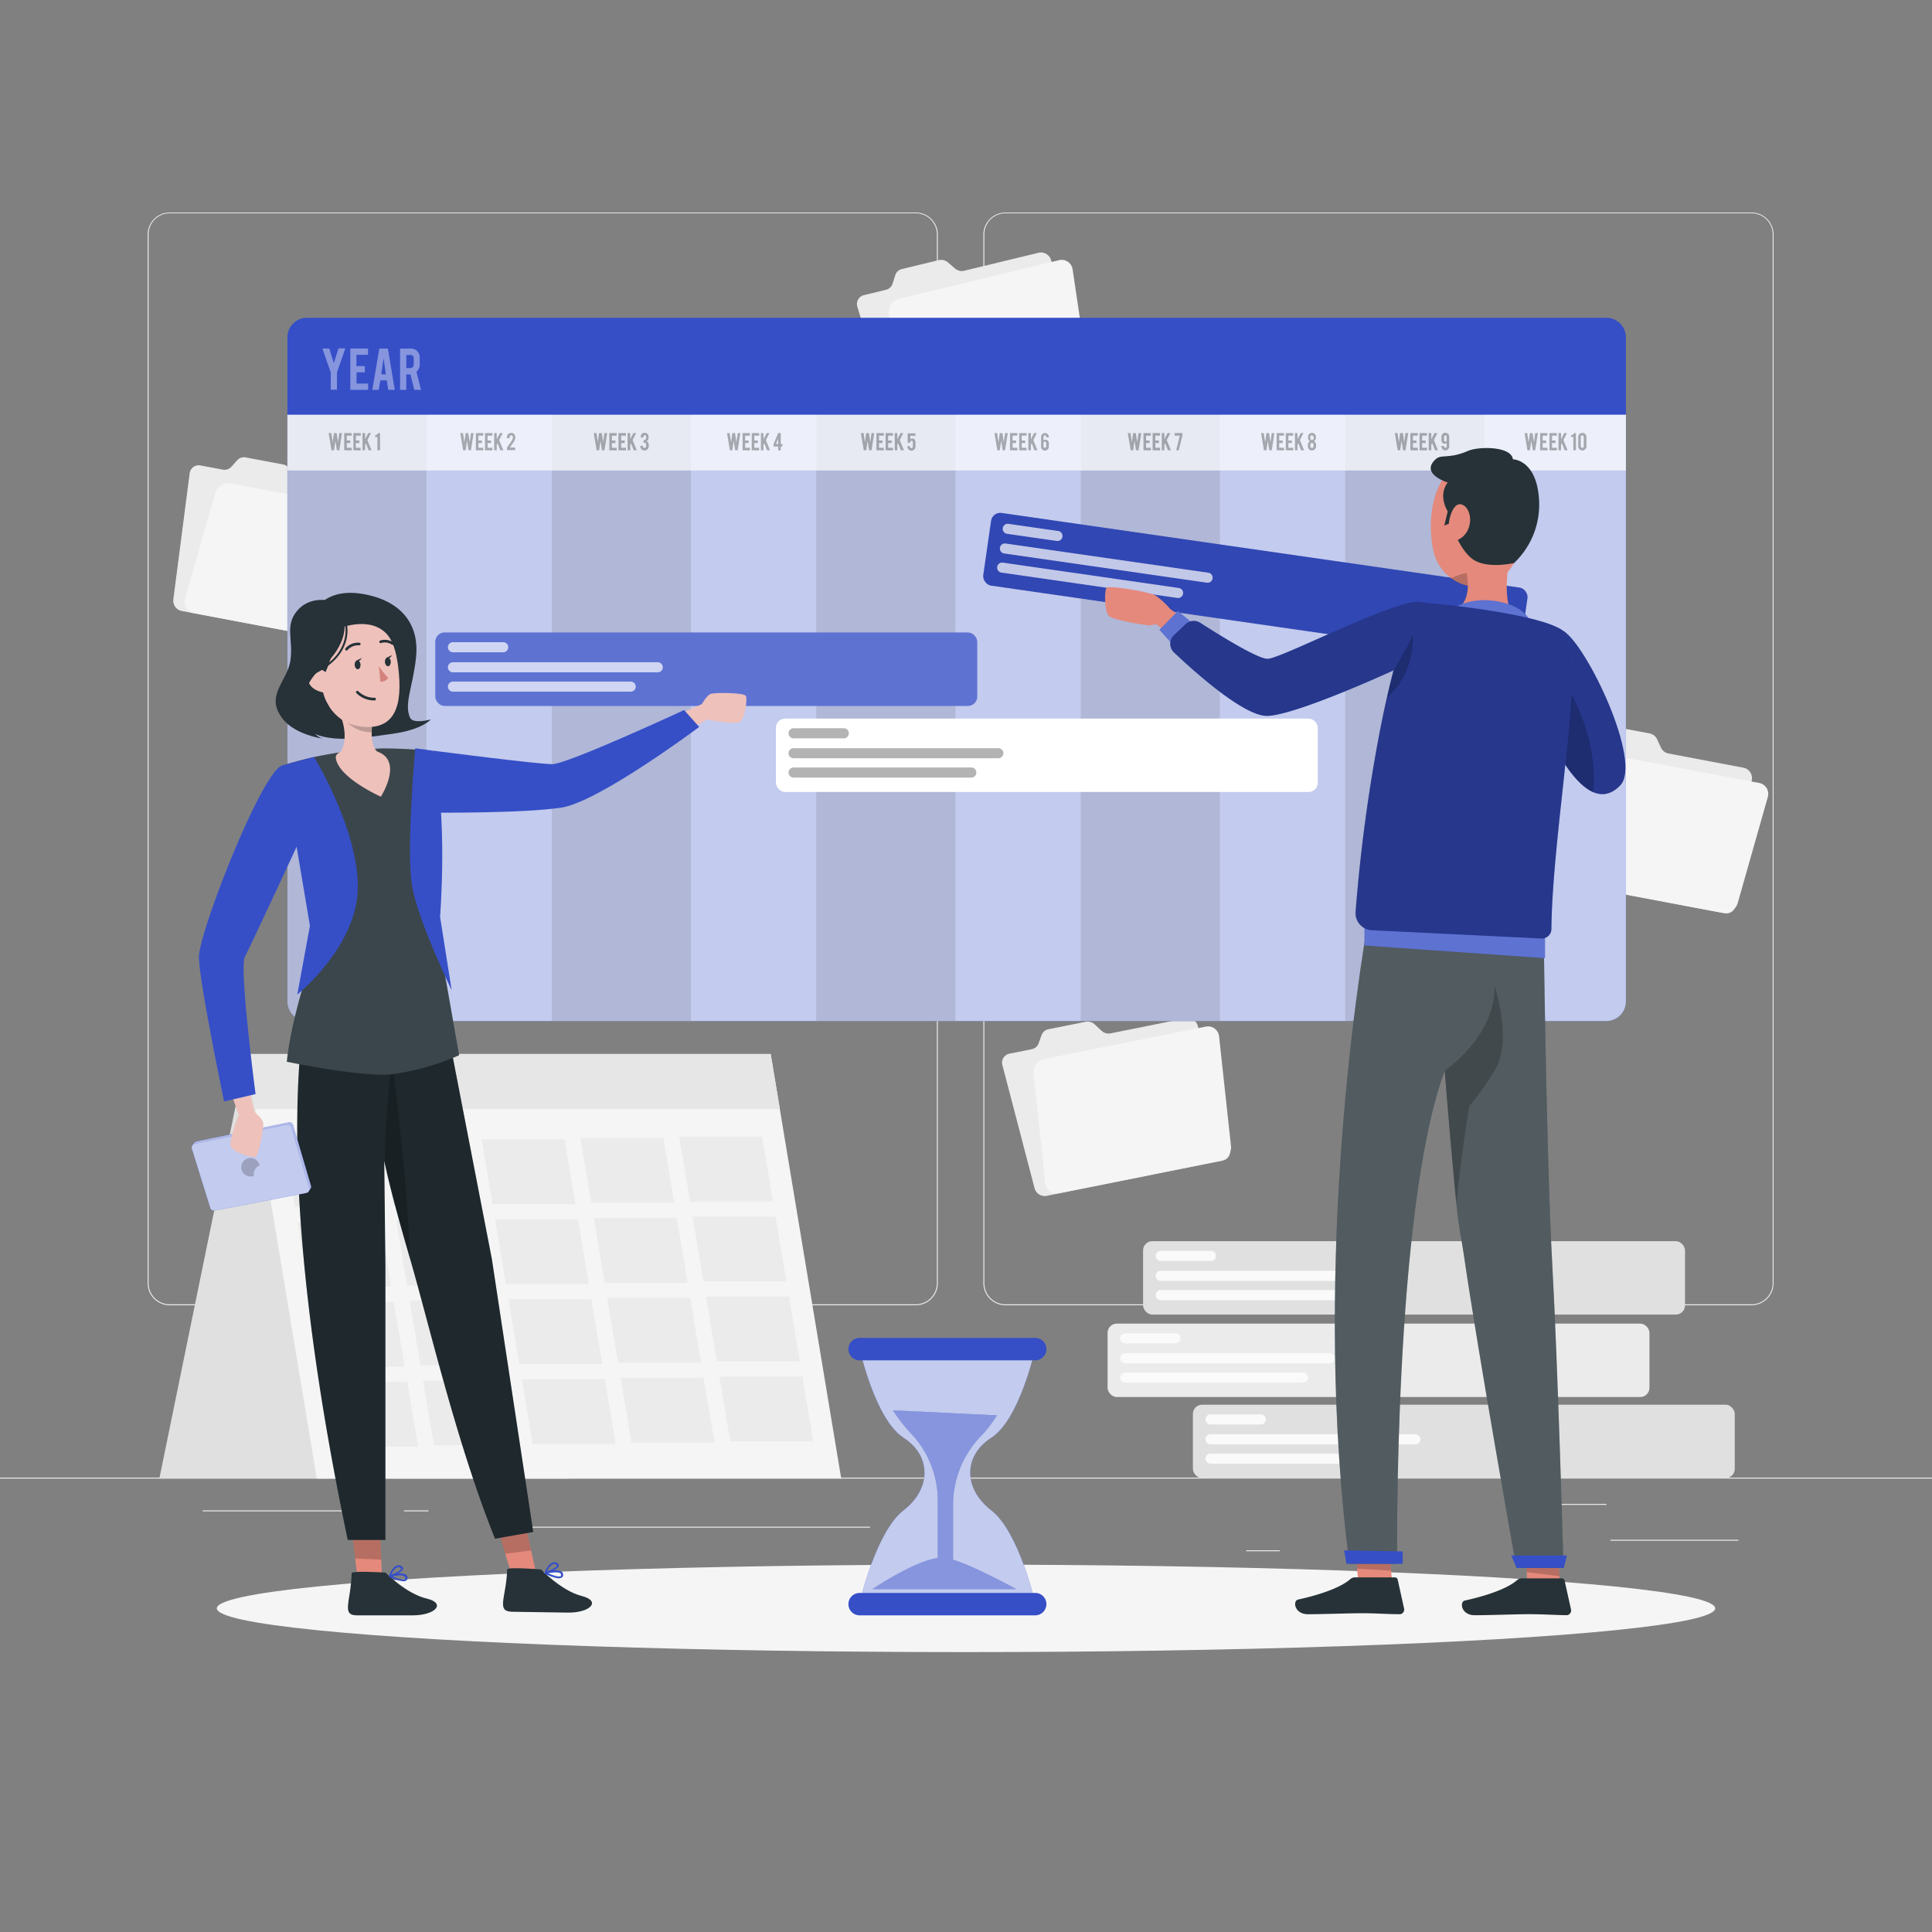 <svg xmlns="http://www.w3.org/2000/svg" viewBox="0 0 500 500"><rect x="0" y="0" width="500" height="500" fill="#808080" stroke="none"/><g id="freepik--background-complete--inject-335"><rect y="382.4" width="500" height="0.25" style="fill:#ebebeb"></rect><rect x="416.78" y="398.49" width="33.12" height="0.25" style="fill:#ebebeb"></rect><rect x="322.53" y="401.21" width="8.69" height="0.25" style="fill:#ebebeb"></rect><rect x="396.59" y="389.21" width="19.19" height="0.25" style="fill:#ebebeb"></rect><rect x="52.46" y="390.89" width="43.19" height="0.25" style="fill:#ebebeb"></rect><rect x="104.56" y="390.89" width="6.33" height="0.25" style="fill:#ebebeb"></rect><rect x="131.47" y="395.11" width="93.68" height="0.25" style="fill:#ebebeb"></rect><path d="M237,337.8H43.91a5.71,5.71,0,0,1-5.7-5.71V60.66A5.71,5.71,0,0,1,43.91,55H237a5.71,5.71,0,0,1,5.71,5.71V332.09A5.71,5.71,0,0,1,237,337.8ZM43.91,55.2a5.46,5.46,0,0,0-5.45,5.46V332.09a5.46,5.46,0,0,0,5.45,5.46H237a5.47,5.47,0,0,0,5.46-5.46V60.66A5.47,5.47,0,0,0,237,55.2Z" style="fill:#ebebeb"></path><path d="M453.31,337.8H260.21a5.72,5.72,0,0,1-5.71-5.71V60.66A5.72,5.72,0,0,1,260.21,55h193.1A5.71,5.71,0,0,1,459,60.66V332.09A5.71,5.71,0,0,1,453.31,337.8ZM260.21,55.2a5.47,5.47,0,0,0-5.46,5.46V332.09a5.47,5.47,0,0,0,5.46,5.46h193.1a5.47,5.47,0,0,0,5.46-5.46V60.66a5.47,5.47,0,0,0-5.46-5.46Z" style="fill:#ebebeb"></path><rect x="308.72" y="363.53" width="140.24" height="19" rx="2.38" style="fill:#e0e0e0"></rect><path d="M326.29,368.65h-13a1.31,1.31,0,0,1-1.31-1.31h0a1.31,1.31,0,0,1,1.31-1.3h13a1.3,1.3,0,0,1,1.3,1.3h0A1.3,1.3,0,0,1,326.29,368.65Z" style="fill:#fafafa;isolation:isolate"></path><path d="M366.29,373.8h-53a1.31,1.31,0,0,1-1.31-1.3h0a1.31,1.31,0,0,1,1.31-1.31h53a1.31,1.31,0,0,1,1.3,1.31h0A1.3,1.3,0,0,1,366.29,373.8Z" style="fill:#fafafa;isolation:isolate"></path><path d="M359.29,378.8h-46a1.31,1.31,0,0,1-1.31-1.3h0a1.31,1.31,0,0,1,1.31-1.31h46a1.31,1.31,0,0,1,1.3,1.31h0A1.3,1.3,0,0,1,359.29,378.8Z" style="fill:#fafafa;isolation:isolate"></path><rect x="295.83" y="321.21" width="140.25" height="19" rx="2.38" style="fill:#e0e0e0"></rect><path d="M313.4,326.33h-13a1.31,1.31,0,0,1-1.31-1.3h0a1.31,1.31,0,0,1,1.31-1.31h13a1.31,1.31,0,0,1,1.3,1.31h0A1.3,1.3,0,0,1,313.4,326.33Z" style="fill:#fafafa;isolation:isolate"></path><path d="M353.4,331.49h-53a1.31,1.31,0,0,1-1.31-1.31h0a1.31,1.31,0,0,1,1.31-1.31h53a1.31,1.31,0,0,1,1.3,1.31h0A1.31,1.31,0,0,1,353.4,331.49Z" style="fill:#fafafa;isolation:isolate"></path><path d="M346.4,336.49h-46a1.31,1.31,0,0,1-1.31-1.31h0a1.31,1.31,0,0,1,1.31-1.31h46a1.31,1.31,0,0,1,1.3,1.31h0A1.31,1.31,0,0,1,346.4,336.49Z" style="fill:#fafafa;isolation:isolate"></path><rect x="286.64" y="342.55" width="140.24" height="19" rx="2.38" style="fill:#ebebeb"></rect><path d="M304.21,347.67h-13a1.31,1.31,0,0,1-1.31-1.31h0a1.31,1.31,0,0,1,1.31-1.3h13a1.3,1.3,0,0,1,1.3,1.3h0A1.3,1.3,0,0,1,304.21,347.67Z" style="fill:#fafafa;isolation:isolate"></path><path d="M344.21,352.82h-53a1.31,1.31,0,0,1-1.31-1.3h0a1.31,1.31,0,0,1,1.31-1.31h53a1.31,1.31,0,0,1,1.3,1.31h0A1.3,1.3,0,0,1,344.21,352.82Z" style="fill:#fafafa;isolation:isolate"></path><path d="M337.21,357.82h-46a1.31,1.31,0,0,1-1.31-1.3h0a1.31,1.31,0,0,1,1.31-1.31h46a1.31,1.31,0,0,1,1.3,1.31h0A1.3,1.3,0,0,1,337.21,357.82Z" style="fill:#fafafa;isolation:isolate"></path><polygon points="63.73 272.77 41.24 382.65 147.19 382.65 63.73 272.77" style="fill:#e0e0e0"></polygon><polygon points="217.71 382.65 81.99 382.65 63.73 272.77 199.45 272.77 217.71 382.65" style="fill:#f5f5f5"></polygon><polygon points="97.8 312.32 76.31 312.32 73.5 295.53 94.98 295.53 97.8 312.32" style="fill:#ebebeb"></polygon><polygon points="123.36 311.98 101.88 311.98 99.06 295.19 120.55 295.19 123.36 311.98" style="fill:#ebebeb"></polygon><polygon points="148.93 311.63 127.45 311.63 124.63 294.85 146.11 294.85 148.93 311.63" style="fill:#ebebeb"></polygon><polygon points="174.49 311.29 153.01 311.29 150.2 294.51 171.68 294.51 174.49 311.29" style="fill:#ebebeb"></polygon><polygon points="200.06 310.95 178.58 310.95 175.76 294.17 197.24 294.17 200.06 310.95" style="fill:#ebebeb"></polygon><polygon points="101.27 333.01 79.79 333.01 76.97 316.22 98.45 316.22 101.27 333.01" style="fill:#ebebeb"></polygon><polygon points="126.83 332.67 105.35 332.67 102.54 315.88 124.02 315.88 126.83 332.67" style="fill:#ebebeb"></polygon><polygon points="152.4 332.33 130.92 332.33 128.1 315.54 149.58 315.54 152.4 332.33" style="fill:#ebebeb"></polygon><polygon points="177.97 331.99 156.48 331.99 153.67 315.2 175.15 315.2 177.97 331.99" style="fill:#ebebeb"></polygon><polygon points="203.53 331.65 182.05 331.65 179.23 314.86 200.72 314.86 203.53 331.65" style="fill:#ebebeb"></polygon><polygon points="104.74 353.7 83.26 353.7 80.44 336.92 101.92 336.92 104.74 353.7" style="fill:#ebebeb"></polygon><polygon points="130.31 353.36 108.83 353.36 106.01 336.58 127.49 336.58 130.31 353.36" style="fill:#ebebeb"></polygon><polygon points="155.87 353.02 134.39 353.02 131.57 336.24 153.06 336.24 155.87 353.02" style="fill:#ebebeb"></polygon><polygon points="181.44 352.68 159.96 352.68 157.14 335.89 178.62 335.89 181.44 352.68" style="fill:#ebebeb"></polygon><polygon points="207 352.34 185.52 352.34 182.71 335.55 204.19 335.55 207 352.34" style="fill:#ebebeb"></polygon><polygon points="108.21 374.39 86.73 374.39 83.91 357.61 105.4 357.61 108.21 374.39" style="fill:#ebebeb"></polygon><polygon points="133.78 374.05 112.3 374.05 109.48 357.27 130.96 357.27 133.78 374.05" style="fill:#ebebeb"></polygon><polygon points="159.34 373.71 137.86 373.71 135.05 356.93 156.53 356.93 159.34 373.71" style="fill:#ebebeb"></polygon><polygon points="184.91 373.37 163.43 373.37 160.61 356.59 182.09 356.59 184.91 373.37" style="fill:#ebebeb"></polygon><polygon points="210.47 373.03 188.99 373.03 186.18 356.25 207.66 356.25 210.47 373.03" style="fill:#ebebeb"></polygon><polygon points="201.84 287.02 66.12 287.02 63.73 272.77 199.45 272.77 201.84 287.02" style="fill:#e6e6e6"></polygon><path d="M285.07,266.75l-1.75-1.62a2.69,2.69,0,0,0-2.36-.69l-9.63,1.93a2.38,2.38,0,0,0-1.78,1.52l-.76,2.13a2.35,2.35,0,0,1-1.78,1.51l-5.75,1.16a2.36,2.36,0,0,0-1.83,3l8.31,31.8a2.73,2.73,0,0,0,3.13,2l45.56-9.13a2.37,2.37,0,0,0,1.83-3L310,265.53a2.74,2.74,0,0,0-3.13-2l-19.4,3.89A2.67,2.67,0,0,1,285.07,266.75Z" style="fill:#ebebeb"></path><path d="M312,265.7l-41.74,8.37a3.58,3.58,0,0,0-2.81,3.82l3.08,28.36a2.88,2.88,0,0,0,3.5,2.55l41.74-8.37a3.58,3.58,0,0,0,2.81-3.81l-3.08-28.37A2.88,2.88,0,0,0,312,265.7Z" style="fill:#f5f5f5"></path><path d="M429.86,193.5l-1-2.17a2.73,2.73,0,0,0-1.93-1.52L417.27,188a2.36,2.36,0,0,0-2.22.74l-1.51,1.69a2.36,2.36,0,0,1-2.21.74l-5.77-1.09a2.37,2.37,0,0,0-2.81,2.07l-4.22,32.59a2.73,2.73,0,0,0,2.16,3l45.66,8.61a2.37,2.37,0,0,0,2.82-2.06l4.22-32.6a2.73,2.73,0,0,0-2.16-3L431.78,195A2.71,2.71,0,0,1,429.86,193.5Z" style="fill:#ebebeb"></path><path d="M455.21,202.62l-41.83-7.89a3.57,3.57,0,0,0-4,2.48l-7.79,27.45a2.87,2.87,0,0,0,2.29,3.67l41.83,7.9a3.58,3.58,0,0,0,4-2.49l7.79-27.44A2.88,2.88,0,0,0,455.21,202.62Z" style="fill:#f5f5f5"></path><path d="M76.17,123.89l-1-2.17a2.71,2.71,0,0,0-1.92-1.52l-9.65-1.82a2.35,2.35,0,0,0-2.22.74l-1.51,1.69a2.37,2.37,0,0,1-2.22.73l-5.76-1.08a2.36,2.36,0,0,0-2.81,2.06l-4.22,32.6a2.72,2.72,0,0,0,2.16,3l45.66,8.62a2.38,2.38,0,0,0,2.82-2.06l4.21-32.6a2.72,2.72,0,0,0-2.15-3L78.1,125.4A2.69,2.69,0,0,1,76.17,123.89Z" style="fill:#ebebeb"></path><path d="M101.53,133l-41.83-7.9a3.59,3.59,0,0,0-4,2.49L47.88,155a2.88,2.88,0,0,0,2.28,3.68L92,166.61a3.57,3.57,0,0,0,4-2.48l7.78-27.45A2.87,2.87,0,0,0,101.53,133Z" style="fill:#f5f5f5"></path><path d="M221.84,159.88,219.51,157a4.2,4.2,0,0,0-3.46-1.57l-15.24.84a3.65,3.65,0,0,0-3.07,1.94l-1.65,3.11a3.67,3.67,0,0,1-3.07,1.94l-9.09.5a3.69,3.69,0,0,0-3.48,4.16l5.77,50.73a4.23,4.23,0,0,0,4.37,3.73l72.07-4a3.68,3.68,0,0,0,3.48-4.16l-5.76-50.73a4.24,4.24,0,0,0-4.38-3.73l-30.69,1.7A4.22,4.22,0,0,1,221.84,159.88Z" style="fill:#ebebeb"></path><path d="M263.48,164.21l-66,3.66a5.55,5.55,0,0,0-5.16,5.24l-1.53,44.29a4.46,4.46,0,0,0,4.81,4.69l66-3.65a5.55,5.55,0,0,0,5.16-5.25l1.53-44.29A4.47,4.47,0,0,0,263.48,164.21Z" style="fill:#f5f5f5"></path><path d="M247.14,69.47l-1.81-1.56a2.7,2.7,0,0,0-2.38-.59l-9.55,2.31a2.37,2.37,0,0,0-1.71,1.59L231,73.38A2.37,2.37,0,0,1,229.29,75l-5.7,1.38a2.37,2.37,0,0,0-1.71,3l9.57,31.44a2.72,2.72,0,0,0,3.2,1.85l45.16-10.94a2.37,2.37,0,0,0,1.72-3L272,67.26a2.72,2.72,0,0,0-3.2-1.85l-19.24,4.65A2.7,2.7,0,0,1,247.14,69.47Z" style="fill:#ebebeb"></path><path d="M274,67.35l-41.38,10A3.57,3.57,0,0,0,230,81.29l4.2,28.22a2.87,2.87,0,0,0,3.59,2.41l41.38-10A3.58,3.58,0,0,0,281.8,98l-4.2-28.22A2.87,2.87,0,0,0,274,67.35Z" style="fill:#f5f5f5"></path></g><g id="freepik--Shadow--inject-335"><ellipse id="freepik--path--inject-335" cx="250" cy="416.24" rx="193.89" ry="11.32" style="fill:#f5f5f5"></ellipse></g><g id="freepik--Timeline--inject-335"><path d="M420.78,87.3V259.19a5.07,5.07,0,0,1-5.06,5.06H79.44a5.07,5.07,0,0,1-5.06-5.06V87.3a5.06,5.06,0,0,1,5.06-5.06H415.72A5.06,5.06,0,0,1,420.78,87.3Z" style="fill:#364FC7"></path><path d="M420.78,107.35V259.19a5.07,5.07,0,0,1-5.06,5.06H79.44a5.07,5.07,0,0,1-5.06-5.06V107.35Z" style="fill:#fff;opacity:0.7;isolation:isolate"></path><path d="M110.37,107.35v156.9H79.44a5.07,5.07,0,0,1-5.06-5.06V107.35Z" style="opacity:0.1;isolation:isolate"></path><rect x="142.82" y="107.35" width="35.99" height="156.9" style="opacity:0.1;isolation:isolate"></rect><rect x="211.26" y="107.35" width="35.99" height="156.9" style="opacity:0.1;isolation:isolate"></rect><rect x="279.7" y="107.35" width="35.99" height="156.9" style="opacity:0.1;isolation:isolate"></rect><rect x="348.14" y="107.35" width="35.99" height="156.9" style="opacity:0.1;isolation:isolate"></rect><rect x="74.38" y="107.35" width="346.4" height="14.41" style="fill:#fff;opacity:0.7;isolation:isolate"></rect><g style="opacity:0.3;isolation:isolate"><path d="M87.81,112.08h.7l-.69,4.45h-.64l-.38-2.45-.36,2.45H85.8l-.75-4.45h.7l.36,2.38.32-2.38h.7l.35,2.38Z"></path><path d="M89.08,116.53v-4.45H91v.67H89.75V114h.9v.67h-.9v1.21H91v.68Z"></path><path d="M91.45,116.53v-4.45h1.91v.67H92.12V114H93v.67h-.91v1.21h1.24v.68Z"></path><path d="M94.49,115.12v1.41h-.67v-4.45h.67v1.58l.82-1.58H96l-.92,1.81,1.08,2.64H95.4l-.71-1.81Z"></path><path d="M97.68,116.53V113.1h-.57v-.47a1,1,0,0,0,.46-.18.84.84,0,0,0,.31-.37h.47v4.45Z"></path><path d="M121.88,112.08h.7l-.69,4.45h-.64l-.39-2.45-.35,2.45h-.65l-.74-4.45h.7l.35,2.38.33-2.38h.7l.35,2.38Z"></path><path d="M123.15,116.53v-4.45h1.91v.67h-1.24V114h.9v.67h-.9v1.21h1.24v.68Z"></path><path d="M125.52,116.53v-4.45h1.91v.67h-1.24V114h.9v.67h-.9v1.21h1.24v.68Z"></path><path d="M128.56,115.12v1.41h-.67v-4.45h.67v1.58l.82-1.58h.72l-.92,1.81,1.08,2.64h-.79l-.71-1.81Z"></path><path d="M131.19,113.33a1.26,1.26,0,0,1,.34-1,1,1,0,0,1,.77-.3,1,1,0,0,1,.76.33,1.12,1.12,0,0,1,.31.77,1.93,1.93,0,0,1-.21.88,5.57,5.57,0,0,1-.51.81l-.33.48-.12.18-.18.29a.1.1,0,0,0,0,.06h1.31v.66h-2.13v-.62a1.67,1.67,0,0,1,.15-.25l.15-.22.17-.25.48-.67a4.65,4.65,0,0,0,.47-.79,1.39,1.39,0,0,0,.12-.53.58.58,0,0,0-.11-.35.41.41,0,0,0-.32-.15.42.42,0,0,0-.4.32.71.71,0,0,0,0,.26v.17h-.66Z"></path><path d="M156.42,112.08h.71l-.7,4.45h-.64l-.38-2.45-.36,2.45h-.64l-.75-4.45h.71l.35,2.38.32-2.38h.7l.36,2.38Z"></path><path d="M157.69,116.53v-4.45h1.91v.67h-1.24V114h.91v.67h-.91v1.21h1.24v.68Z"></path><path d="M160.06,116.53v-4.45H162v.67h-1.24V114h.91v.67h-.91v1.21H162v.68Z"></path><path d="M163.1,115.12v1.41h-.67v-4.45h.67v1.58l.83-1.58h.71l-.92,1.81,1.08,2.64H164l-.7-1.81Z"></path><path d="M166.77,115.89c.3,0,.46-.14.46-.43v-.26q0-.69-.72-.69v-.57a.68.68,0,0,0,.57-.22.76.76,0,0,0,.17-.54v-.11c0-.29-.12-.43-.38-.43a.33.33,0,0,0-.31.16.61.61,0,0,0-.08.32v.12h-.65v-.11a1.2,1.2,0,0,1,.24-.77.92.92,0,0,1,.77-.34,1,1,0,0,1,.75.32,1,1,0,0,1,.26.72v.19a1.06,1.06,0,0,1-.25.71.88.88,0,0,1-.25.22,1,1,0,0,1,.46.51.87.87,0,0,1,.09.42v.35a1,1,0,0,1-.34.81,1.1,1.1,0,0,1-.78.31,1.08,1.08,0,0,1-1.06-1.07v-.11l.64-.05,0,.16a.38.38,0,0,0,.12.27A.35.35,0,0,0,166.77,115.89Z"></path><path d="M190.91,112.08h.7l-.7,4.45h-.64l-.38-2.45-.35,2.45h-.65l-.74-4.45h.7l.35,2.38.33-2.38h.7l.35,2.38Z"></path><path d="M192.17,116.53v-4.45h1.92v.67h-1.24V114h.9v.67h-.9v1.21h1.24v.68Z"></path><path d="M194.55,116.53v-4.45h1.91v.67h-1.24V114h.9v.67h-.9v1.21h1.24v.68Z"></path><path d="M197.59,115.12v1.41h-.67v-4.45h.67v1.58l.82-1.58h.72l-.92,1.81,1.07,2.64h-.78l-.71-1.81Z"></path><path d="M200.21,114.89l1.18-2.82h.67v2.82h.43v.68h-.43v1h-.67v-1h-1.18Zm1.18,0V113.5l-.55,1.39Z"></path><path d="M225.55,112.08h.7l-.69,4.45h-.64l-.38-2.45-.36,2.45h-.64l-.75-4.45h.71l.35,2.38.32-2.38h.7l.35,2.38Z"></path><path d="M226.82,116.53v-4.45h1.91v.67h-1.24V114h.91v.67h-.91v1.21h1.24v.68Z"></path><path d="M229.19,116.53v-4.45h1.91v.67h-1.24V114h.91v.67h-.91v1.21h1.24v.68Z"></path><path d="M232.23,115.12v1.41h-.67v-4.45h.67v1.58l.82-1.58h.72l-.92,1.81,1.08,2.64h-.79l-.7-1.81Z"></path><path d="M235.59,112.75v1a.6.6,0,0,1,.51-.26.75.75,0,0,1,.65.31,1.36,1.36,0,0,1,.18.76v.95a1.13,1.13,0,0,1-.31.81,1,1,0,0,1-.76.31,1,1,0,0,1-.73-.32,1,1,0,0,1-.28-.75v-.1l.64,0,0,.15a.39.39,0,0,0,.22.36l.12,0c.27,0,.41-.14.41-.43v-1.09a.41.41,0,0,0-.15-.32.24.24,0,0,0-.18-.06.31.31,0,0,0-.27.14.45.45,0,0,0-.07.25v.13h-.67v-2.44h2v.68Z"></path><path d="M260.12,112.08h.7l-.7,4.45h-.64l-.38-2.45-.35,2.45h-.65l-.74-4.45h.7l.35,2.38.33-2.38h.7l.35,2.38Z"></path><path d="M261.38,116.53v-4.45h1.91v.67h-1.23V114h.9v.67h-.9v1.21h1.23v.68Z"></path><path d="M263.76,116.53v-4.45h1.91v.67h-1.24V114h.9v.67h-.9v1.21h1.24v.68Z"></path><path d="M266.8,115.12v1.41h-.67v-4.45h.67v1.58l.82-1.58h.72l-.92,1.81,1.07,2.64h-.78l-.71-1.81Z"></path><path d="M270.74,113.18v-.11a.4.4,0,0,0-.09-.27.27.27,0,0,0-.24-.12.29.29,0,0,0-.25.12.4.4,0,0,0-.09.27V114a.76.76,0,0,1,.51-.21.79.79,0,0,1,.67.31,1.26,1.26,0,0,1,.19.75v.76h0a1.08,1.08,0,0,1-.31.72,1,1,0,0,1-.7.29.94.94,0,0,1-.73-.32,1,1,0,0,1-.28-.75v-2.42a1.07,1.07,0,0,1,.16-.59,1,1,0,0,1,.44-.4,1.11,1.11,0,0,1,.41-.08,1,1,0,0,1,.73.32,1,1,0,0,1,.28.75v.09Zm-.67,2.32a.4.4,0,0,0,.09.27.29.29,0,0,0,.25.12.3.3,0,0,0,.25-.12.46.46,0,0,0,.08-.27v-.82a.43.43,0,0,0-.14-.32.32.32,0,0,0-.45.08.44.44,0,0,0-.08.25Z"></path><path d="M294.66,112.08h.7l-.69,4.45H294l-.38-2.45-.36,2.45h-.64l-.75-4.45h.7l.36,2.38.32-2.38h.7l.35,2.38Z"></path><path d="M295.93,116.53v-4.45h1.91v.67H296.6V114h.9v.67h-.9v1.21h1.24v.68Z"></path><path d="M298.3,116.53v-4.45h1.91v.67H299V114h.91v.67H299v1.21h1.24v.68Z"></path><path d="M301.34,115.12v1.41h-.67v-4.45h.67v1.58l.82-1.58h.72l-.92,1.81,1.08,2.64h-.79l-.71-1.81Z"></path><path d="M306,112.07v.68l-.94,3.78h-.66l.94-3.78H304v-.68Z"></path><path d="M329.12,112.08h.7l-.69,4.45h-.64l-.39-2.45-.35,2.45h-.65l-.74-4.45h.7l.35,2.38.33-2.38h.7l.35,2.38Z"></path><path d="M330.39,116.53v-4.45h1.91v.67h-1.24V114h.9v.67h-.9v1.21h1.24v.68Z"></path><path d="M332.76,116.53v-4.45h1.91v.67h-1.24V114h.9v.67h-.9v1.21h1.24v.68Z"></path><path d="M335.8,115.12v1.41h-.67v-4.45h.67v1.58l.82-1.58h.72l-.92,1.81,1.08,2.64h-.79l-.71-1.81Z"></path><path d="M340.6,115.51a1.06,1.06,0,0,1-1.07,1.07h0a1,1,0,0,1-.75-.32,1,1,0,0,1-.31-.75v-.4a1,1,0,0,1,.27-.71,1,1,0,0,1,.28-.22,1,1,0,0,1-.42-.46,1,1,0,0,1-.08-.42v-.24a1,1,0,0,1,.26-.72,1,1,0,0,1,.75-.32h0a1,1,0,0,1,.76.32,1,1,0,0,1,.26.72v.24a1,1,0,0,1-.25.69,1.1,1.1,0,0,1-.25.19,1.09,1.09,0,0,1,.46.51.87.87,0,0,1,.09.42Zm-.65-2.27c0-.31-.1-.5-.29-.57a.33.33,0,0,0-.15,0,.46.46,0,0,0-.29.09.37.37,0,0,0-.12.2.74.74,0,0,0,0,.31,1,1,0,0,0,.09.42.39.39,0,0,0,.35.17.38.38,0,0,0,.35-.18A.83.83,0,0,0,340,113.24Zm0,2a.65.65,0,0,0-.18-.54.43.43,0,0,0-.24-.06.35.35,0,0,0-.36.23.92.92,0,0,0-.06.37v.21a.48.48,0,0,0,.13.36.5.5,0,0,0,.29.12.41.41,0,0,0,.38-.27.65.65,0,0,0,0-.21Z"></path><path d="M363.73,112.08h.71l-.7,4.45h-.64l-.38-2.45-.36,2.45h-.64l-.74-4.45h.7l.35,2.38.32-2.38h.71l.35,2.38Z"></path><path d="M365,116.53v-4.45h1.91v.67h-1.24V114h.91v.67h-.91v1.21h1.24v.68Z"></path><path d="M367.38,116.53v-4.45h1.91v.67h-1.24V114h.9v.67h-.9v1.21h1.24v.68Z"></path><path d="M370.42,115.12v1.41h-.67v-4.45h.67v1.58l.82-1.58H372l-.91,1.81,1.07,2.64h-.79l-.7-1.81Z"></path><path d="M374.05,112a1,1,0,0,1,.73.32,1,1,0,0,1,.28.74v2.43a1.09,1.09,0,0,1-.29.76,1,1,0,0,1-.72.31.94.94,0,0,1-.73-.32,1,1,0,0,1-.28-.75v-.09h.69v.11a.4.4,0,0,0,.09.27.31.31,0,0,0,.25.11.3.3,0,0,0,.24-.11.4.4,0,0,0,.09-.27v-.89a.76.76,0,0,1-.51.21.78.78,0,0,1-.66-.31,1.28,1.28,0,0,1-.19-.76V113h0a1.19,1.19,0,0,1,.17-.56,1,1,0,0,1,.44-.36A1.06,1.06,0,0,1,374.05,112Zm.35,1.07a.4.4,0,0,0-.09-.27.29.29,0,0,0-.24-.12.29.29,0,0,0-.25.12.4.4,0,0,0-.09.27v.83a.43.43,0,0,0,.14.32.29.29,0,0,0,.19.06.31.31,0,0,0,.32-.27.83.83,0,0,0,0-.13Z"></path><path d="M397.31,112.08h.7l-.7,4.45h-.63l-.39-2.45-.35,2.45h-.65l-.74-4.45h.7l.35,2.38.33-2.38h.7l.35,2.38Z"></path><path d="M398.58,116.53v-4.45h1.91v.67h-1.24V114h.9v.67h-.9v1.21h1.24v.68Z"></path><path d="M401,116.53v-4.45h1.91v.67h-1.24V114h.9v.67h-.9v1.21h1.24v.68Z"></path><path d="M404,115.12v1.41h-.67v-4.45H404v1.58l.82-1.58h.72l-.92,1.81,1.08,2.64h-.79l-.71-1.81Z"></path><path d="M407.18,116.53V113.1h-.57v-.47a1,1,0,0,0,.46-.18.91.91,0,0,0,.31-.37h.47v4.45Z"></path><path d="M410.57,115.51a1,1,0,0,1-.32.76,1,1,0,0,1-.74.31,1.07,1.07,0,0,1-.76-.31,1,1,0,0,1-.31-.76v-2.42a1.07,1.07,0,0,1,1.82-.76,1.07,1.07,0,0,1,.31.76Zm-.7-2.44a.37.37,0,0,0-.11-.27.38.38,0,0,0-.28-.12.37.37,0,0,0-.27.12.37.37,0,0,0-.11.27v2.43a.41.41,0,0,0,.11.28.4.4,0,0,0,.27.11.38.38,0,0,0,.39-.39Z"></path></g><g style="opacity:0.4"><path d="M85.6,96.42,83.44,90.2h1.77L86.4,94l1.19-3.84h1.78l-2.16,6.22v4.47H85.6Z" style="fill:#fff"></path><path d="M90.66,100.89V90.2h4.58v1.62h-3v2.92h2.17v1.62H92.27v2.91h3v1.62Z" style="fill:#fff"></path><path d="M98.42,98.44,98,100.89H96.35l1.82-10.68h2.21l1.79,10.68h-1.69l-.38-2.45Zm.85-5.78-.6,4.21h1.19Z" style="fill:#fff"></path><path d="M106.07,90.21a2.46,2.46,0,0,1,2,.74,2.7,2.7,0,0,1,.56,1.81v1.55a2.5,2.5,0,0,1-.86,1.92l1.19,4.66h-1.74l-1-4h-1.07v4h-1.61V90.21Zm1,2.58a.82.82,0,0,0-.92-.93h-1v3.41h1a.92.92,0,0,0,.92-.93Z" style="fill:#fff"></path></g><rect x="112.66" y="163.69" width="140.24" height="19" rx="2.38" style="fill:#364FC7"></rect><rect x="112.66" y="163.69" width="140.24" height="19" rx="2.38" style="fill:#fff;opacity:0.2;isolation:isolate"></rect><path d="M130.23,168.81h-13a1.31,1.31,0,0,1-1.31-1.31h0a1.31,1.31,0,0,1,1.31-1.3h13a1.3,1.3,0,0,1,1.3,1.3h0A1.31,1.31,0,0,1,130.23,168.81Z" style="fill:#fff;opacity:0.7;isolation:isolate"></path><path d="M170.23,174h-53a1.31,1.31,0,0,1-1.31-1.3h0a1.31,1.31,0,0,1,1.31-1.31h53a1.3,1.3,0,0,1,1.3,1.31h0A1.3,1.3,0,0,1,170.23,174Z" style="fill:#fff;opacity:0.7;isolation:isolate"></path><path d="M163.23,179h-46a1.31,1.31,0,0,1-1.31-1.3h0a1.31,1.31,0,0,1,1.31-1.31h46a1.3,1.3,0,0,1,1.3,1.31h0A1.3,1.3,0,0,1,163.23,179Z" style="fill:#fff;opacity:0.7;isolation:isolate"></path><rect x="200.81" y="185.96" width="140.24" height="19" rx="2.38" style="fill:#fff"></rect><path d="M218.38,191.08h-13a1.31,1.31,0,0,1-1.31-1.3h0a1.31,1.31,0,0,1,1.31-1.31h13a1.31,1.31,0,0,1,1.3,1.31h0A1.3,1.3,0,0,1,218.38,191.08Z" style="opacity:0.3;isolation:isolate"></path><path d="M258.38,196.24h-53a1.31,1.31,0,0,1-1.31-1.31h0a1.31,1.31,0,0,1,1.31-1.3h53a1.3,1.3,0,0,1,1.3,1.3h0A1.31,1.31,0,0,1,258.38,196.24Z" style="opacity:0.3;isolation:isolate"></path><path d="M251.38,201.24h-46a1.31,1.31,0,0,1-1.31-1.31h0a1.31,1.31,0,0,1,1.31-1.3h46a1.3,1.3,0,0,1,1.3,1.3h0A1.31,1.31,0,0,1,251.38,201.24Z" style="opacity:0.3;isolation:isolate"></path></g><g id="freepik--sand-clock--inject-335"><path d="M256.54,390.87c-7.13-5.48-7.39-14,0-18.78s11.34-22.94,11.34-22.94H222.5s4,18.2,11.34,22.94,7.12,13.3,0,18.78-11.34,23.79-11.34,23.79h45.38S263.66,396.36,256.54,390.87Z" style="fill:#364FC7"></path><path d="M256.54,390.87c-7.13-5.48-7.39-14,0-18.78s11.34-22.94,11.34-22.94H222.5s4,18.2,11.34,22.94,7.12,13.3,0,18.78-11.34,23.79-11.34,23.79h45.38S263.66,396.36,256.54,390.87Z" style="fill:#fff;opacity:0.7;isolation:isolate"></path><path d="M267.91,352.05H222.47a2.9,2.9,0,0,1-2.9-2.9h0a2.9,2.9,0,0,1,2.9-2.9h45.44a2.9,2.9,0,0,1,2.9,2.9h0A2.9,2.9,0,0,1,267.91,352.05Z" style="fill:#364FC7"></path><path d="M267.91,418.05H222.47a2.9,2.9,0,0,1-2.9-2.9h0a2.9,2.9,0,0,1,2.9-2.9h45.44a2.9,2.9,0,0,1,2.9,2.9h0A2.9,2.9,0,0,1,267.91,418.05Z" style="fill:#364FC7"></path><path d="M225.81,411.26H263s-10.26-5.7-16.35-7.61V389.36a25.61,25.61,0,0,1,7.24-17.72,31.53,31.53,0,0,0,4.1-5.35L231.09,365a41.49,41.49,0,0,0,4.7,6,25.13,25.13,0,0,1,6.9,17.37v14.84C236.59,404,225.81,411.26,225.81,411.26Z" style="fill:#364FC7"></path><path d="M225.81,411.26H263s-10.26-5.7-16.35-7.61V389.36a25.61,25.61,0,0,1,7.24-17.72,31.53,31.53,0,0,0,4.1-5.35L231.09,365a41.49,41.49,0,0,0,4.7,6,25.13,25.13,0,0,1,6.9,17.37v14.84C236.59,404,225.81,411.26,225.81,411.26Z" style="fill:#fff;opacity:0.4;isolation:isolate"></path></g><g id="freepik--character-2--inject-335"><rect x="254.75" y="142.33" width="140.25" height="19" rx="2.38" transform="translate(24.99 -44.8) rotate(8.2)" style="fill:#364FC7"></rect><rect x="254.75" y="142.33" width="140.25" height="19" rx="2.38" transform="translate(24.99 -44.8) rotate(8.2)" style="opacity:0.1;isolation:isolate"></rect><path d="M273.49,140l-12.87-1.85a1.31,1.31,0,0,1-1.11-1.48h0a1.31,1.31,0,0,1,1.48-1.1l12.87,1.85a1.3,1.3,0,0,1,1.1,1.48h0A1.29,1.29,0,0,1,273.49,140Z" style="fill:#fff;opacity:0.7;isolation:isolate"></path><path d="M312.34,150.8l-52.46-7.56a1.3,1.3,0,0,1-1.1-1.48h0a1.3,1.3,0,0,1,1.48-1.1l52.45,7.56a1.3,1.3,0,0,1,1.11,1.48h0A1.3,1.3,0,0,1,312.34,150.8Z" style="fill:#fff;opacity:0.7;isolation:isolate"></path><path d="M304.7,154.75l-45.53-6.56a1.3,1.3,0,0,1-1.1-1.48h0a1.29,1.29,0,0,1,1.47-1.1l45.53,6.56a1.3,1.3,0,0,1,1.11,1.48h0A1.31,1.31,0,0,1,304.7,154.75Z" style="fill:#fff;opacity:0.7;isolation:isolate"></path><g id="freepik--group--inject-335"><polygon points="360.33 410.09 351.66 411 351.22 405.97 350.04 392.3 358.71 391.38 360.02 406.49 360.33 410.09" style="fill:#e4897b"></polygon><polygon points="403.6 408.99 395.2 408.99 395.13 407.09 395.12 406.85 394.69 394.66 394.68 394.42 394.51 389.75 402.92 389.75 403.6 408.99" style="fill:#e4897b"></polygon><polygon points="358.71 391.38 360.02 406.49 351.22 405.97 350.04 392.3 358.71 391.38" style="opacity:0.2;isolation:isolate"></polygon><polygon points="403.55 407.92 403.54 407.92 395.13 406.85 395.12 406.85 394.68 395.09 394.69 395.09 403.11 395.76 403.54 407.55 403.55 407.92" style="opacity:0.2;isolation:isolate"></polygon><path d="M394,408.48h10.21a.73.73,0,0,1,.71.58l1.66,7.48a1.24,1.24,0,0,1-1,1.47l-.27,0c-3.3-.05-5.71-.26-9.86-.26-2.55,0-10.26.27-13.79.27s-4-3.48-2.54-3.81c6.48-1.41,11.35-3.36,13.43-5.22A2,2,0,0,1,394,408.48Z" style="fill:#263238"></path><path d="M350.74,408.22H361a.75.75,0,0,1,.72.57l1.65,7.49a1.23,1.23,0,0,1-.95,1.47l-.28,0c-3.3,0-5.7-.25-9.85-.25-2.56,0-10.26.26-13.79.26s-4-3.48-2.55-3.8c6.48-1.41,11.36-3.37,13.43-5.23A2,2,0,0,1,350.74,408.22Z" style="fill:#263238"></path><path d="M349.24,404.71h12.33s-1-91.77,12.32-127.6c.94,11.84,2,24.13,3,34.37.65,6.34,1.29,8.79,1.9,12.93,3.88,26.73,13.67,81.37,13.67,81.37h12.18s-1.44-51.88-2.89-78.15c-1.59-28.51-2.27-88.18-2.34-93.53h-44.6C350.61,256.55,339.73,332,349.24,404.71Z" style="fill:#263238"></path><path d="M349.24,404.71h12.33s-1-91.77,12.32-127.6c.94,11.84,2,24.13,3,34.37.65,6.34,1.29,8.79,1.9,12.93,3.88,26.73,13.67,81.37,13.67,81.37h12.18s-1.44-51.88-2.89-78.15c-1.59-28.51-2.27-88.18-2.34-93.53h-44.6C350.61,256.55,339.73,332,349.24,404.71Z" style="fill:#fff;opacity:0.2;isolation:isolate"></path><path d="M404.68,163.34c6.17,4,20.4,33.92,14.63,39.92-10.06,10.46-21-18.65-21-18.65Z" style="fill:#364FC7"></path><path d="M419.31,203.27c-2.34,2.43-4.73,2.72-7,1.73-7.53-3.27-13.94-20.39-13.94-20.39L402,172.42l2.71-9.08C410.85,167.29,425.08,197.26,419.31,203.27Z" style="opacity:0.3;isolation:isolate"></path><path d="M412.29,205c-7.53-3.27-13.94-20.39-13.94-20.39L402,172.42S414,186.73,412.29,205Z" style="opacity:0.2;isolation:isolate"></path><path d="M371.05,142.89a11,11,0,0,0,.36,1.19,11.59,11.59,0,0,0,4.16,5.54,11.3,11.3,0,0,0,1.52.94,10.56,10.56,0,0,0,12.58-2c4.21-4.25,4.1-9.16,4.57-17.47a11.26,11.26,0,0,0-.85-5.23,11.37,11.37,0,0,0-14.87-6.14C370.36,123,369.25,135.41,371.05,142.89Z" style="fill:#e4897b"></path><path d="M375.57,149.62a11.3,11.3,0,0,0,1.52.94,10.55,10.55,0,0,0,9.1.4,12.44,12.44,0,0,0-1.48-2.82A16.45,16.45,0,0,0,375.57,149.62Z" style="opacity:0.2;isolation:isolate"></path><path d="M392.29,160.4c-4.09,3.72-14.12,2.35-14.12,2.35s-6.26-1.72-4.95-3.67c3.69-.61,5.48-2.33,6.21-4.54a10.61,10.61,0,0,0,.38-4.21,23.63,23.63,0,0,0-.31-2.35l12.4-9.18C390.27,144.86,388.29,156,392.29,160.4Z" style="fill:#e4897b"></path><path d="M375.57,135.32l-1.79.68.89-3.66s-2.63-4,0-7.47c0,0-7.24-2.2-3.15-6,1.52-1.42,3.41,0,8.4-2.18,2.72-1.18,11.19-1.27,11.62,2.18,0,0,6.11,0,6.76,10.4a20.82,20.82,0,0,1-6.46,16.44s-7.38,1.74-11-1.22S375.57,135.32,375.57,135.32Z" style="fill:#263238"></path><path d="M380.29,135.92a5.36,5.36,0,0,1-2.77,3.69c-1.69.72-2.8-1.66-2.56-4.16.24-2.22,1.38-5.34,3.19-4.92S380.88,133.68,380.29,135.92Z" style="fill:#e4897b"></path><path d="M373.89,277.06c.94,11.84,2,24.16,3,34.4,1.52-14.79,3.38-25.33,3.38-25.33s1.74-1.43,6.53-9.07,0-21.92,0-21.92C387,268.4,373.89,277.06,373.89,277.06Z" style="opacity:0.2;isolation:isolate"></path><polygon points="347.86 401.24 348.46 404.71 363.02 404.71 363.02 401.5 347.86 401.24" style="fill:#364FC7"></polygon><polygon points="391.11 402.57 392.5 405.78 404.72 405.78 405.52 402.57 391.11 402.57" style="fill:#364FC7"></polygon><polygon points="399.85 241.42 399.85 247.97 353.12 244.69 353.12 238.88 399.85 241.42" style="fill:#364FC7"></polygon><polygon points="399.85 241.42 399.85 247.97 353.12 244.69 353.12 238.88 399.85 241.42" style="fill:#fff;opacity:0.2;isolation:isolate"></polygon><path d="M374.93,158.21s5.12-4.48,14-2.28,7.78,8.46,7.78,8.46Z" style="fill:#364FC7"></path><path d="M310.62,163l-7.75-5.37a19.9,19.9,0,0,0-3.81-3.51c-1.69-1-12.12-2.67-12.69-2s-.56,6,.57,7.22,10,2.51,10.43,2.51a17.53,17.53,0,0,0,1.89-.31l7.7,6.22Z" style="fill:#e4897b"></path><polygon points="309.63 162.08 304.84 158.13 300.05 163 304.84 168.27 309.63 162.08" style="fill:#364FC7"></polygon><path d="M374.93,158.21s5.12-4.48,14-2.28,7.78,8.46,7.78,8.46Z" style="fill:#fff;opacity:0.2;isolation:isolate"></path><polygon points="309.63 162.08 304.84 158.13 300.05 163 304.84 168.27 309.63 162.08" style="fill:#fff;opacity:0.2;isolation:isolate"></polygon><path d="M350.84,236a4.43,4.43,0,0,0,4.2,4.74l43.86,2.14a2.47,2.47,0,0,0,2.6-2.46c.28-26.7,9.42-72.25,3.18-77.08-6.46-5-38.13-7.61-38.13-7.61a105.39,105.39,0,0,0-3.88,10.7c-.14.46-.29.92-.42,1.39-1.82,6-3.35,12.48-4.66,19.05-.1.44-.18.88-.27,1.32A420.3,420.3,0,0,0,350.84,236Z" style="fill:#364FC7"></path><path d="M401.5,240.42a2.47,2.47,0,0,1-2.61,2.46L355,240.74a4.43,4.43,0,0,1-4.2-4.74,420.3,420.3,0,0,1,6.48-47.81c.09-.44.17-.88.27-1.32q.65-3.23,1.37-6.41c1-4.35,2.07-8.6,3.29-12.64.13-.47.28-.93.42-1.39s.3-1,.44-1.44c1.06-3.28,2.21-6.4,3.44-9.26,0,0,31.67,2.62,38.13,7.61C410.92,168.17,401.78,213.72,401.5,240.42Z" style="opacity:0.3;isolation:isolate"></path><path d="M359,180.46c1-4.35,2.07-8.6,3.29-12.64.13-.47.28-.93.42-1.39s.3-1,.44-1.44l2.51-.6S366.42,174.09,359,180.46Z" style="opacity:0.2;isolation:isolate"></path><path d="M366.55,155.73c5.31-.45-5.9,17.76-5.9,17.76S335.57,185.05,328,185.27c-6,.17-18.9-11.43-24.18-16.43a3.07,3.07,0,0,1,0-4.46l3-2.84a3.08,3.08,0,0,1,3.79-.37C315,164,325.32,170.46,328,170.5,331.34,170.54,358.33,156.42,366.55,155.73Z" style="fill:#364FC7"></path><path d="M366.55,155.73c5.31-.45-5.9,17.76-5.9,17.76S335.57,185.05,328,185.27c-6,.17-18.9-11.43-24.18-16.43a3.07,3.07,0,0,1,0-4.46l3-2.84a3.08,3.08,0,0,1,3.79-.37C315,164,325.32,170.46,328,170.5,331.34,170.54,358.33,156.42,366.55,155.73Z" style="opacity:0.3;isolation:isolate"></path></g></g><g id="freepik--character-1--inject-335"><path d="M81.92,157.51s2.9-5.66,12.77-3.65,13.77,8.39,13,16.08-3.17,12.09-1.6,15.75c.79,1.82,5.39.5,5.39.5s-2.15,2.64-9.88,3.71c-8.2,1.12-19.42,3.34-24.16-3.08S81.92,157.51,81.92,157.51Z" style="fill:#263238"></path><polygon points="139.19 409.1 133.18 410.16 130.71 401.96 128.46 394.43 135.39 392 137.41 401.05 139.19 409.1" style="fill:#e4897b"></polygon><polygon points="137.44 401.24 130.74 402.12 128.47 394.51 135.4 392.05 137.44 401.24" style="opacity:0.2;isolation:isolate"></polygon><polygon points="99.02 411.87 92.91 411.87 91.91 403.27 91 395.41 98.26 394.21 98.67 403.56 99.02 411.87" style="fill:#e4897b"></polygon><polygon points="98.67 403.63 91.91 403.34 91 395.45 98.26 394.23 98.67 403.63" style="opacity:0.2;isolation:isolate"></polygon><path d="M138,396.47l-9.89,1.74c-10-24.87-17.08-55.63-22.1-72.85-2.7-9.3-5-17.56-6.57-24.9l.3,27.07v71H90c-24.44-116.38-7.12-152.9-7.12-152.9l29.23-4.87a134.17,134.17,0,0,1,2.45,16.43l1.32,9.69,11.42,59Z" style="fill:#263238"></path><g style="opacity:0.2;isolation:isolate"><path d="M138,396.47l-9.89,1.74c-10-24.87-17.08-55.63-22.1-72.85-2.7-9.3-5-17.56-6.57-24.9l.3,27.07v71H90c-24.44-116.38-7.12-152.9-7.12-152.9l29.23-4.87a134.17,134.17,0,0,1,2.45,16.43l1.32,9.69,11.42,59Z"></path></g><path d="M169,187.88l12.66-5.67s1.24-2.33,2.39-2.67,8.35-.28,8.93.52-.25,6.33-1.69,6.86-7.65-.42-8.2-.75l-14.44,8.13Z" style="fill:#eec1bb"></path><path d="M106,325.36c-2.7-9.3-4.8-17.56-6.42-24.9a228.4,228.4,0,0,1,1.89-26S105.77,308,106,325.36Z" style="opacity:0.2;isolation:isolate"></path><path d="M74.69,290.47,50.83,295.4a1,1,0,0,0-.74,1.26L54.86,312a1,1,0,0,0,1.13.67l23.72-4.56a1,1,0,0,0,.76-1.24l-4.63-15.74A1,1,0,0,0,74.69,290.47Z" style="fill:#364FC7"></path><path d="M74.69,290.47,50.83,295.4a1,1,0,0,0-.74,1.26L54.86,312a1,1,0,0,0,1.13.67l23.72-4.56a1,1,0,0,0,.76-1.24l-4.63-15.74A1,1,0,0,0,74.69,290.47Z" style="fill:#fff;opacity:0.6"></path><path d="M74.25,291.06,50.39,296a1,1,0,0,0-.74,1.26l4.77,15.36a1,1,0,0,0,1.13.68l23.73-4.56a1,1,0,0,0,.76-1.25L75.4,291.75A1,1,0,0,0,74.25,291.06Z" style="fill:#364FC7"></path><path d="M74.25,291.06,50.39,296a1,1,0,0,0-.74,1.26l4.77,15.36a1,1,0,0,0,1.13.68l23.73-4.56a1,1,0,0,0,.76-1.25L75.4,291.75A1,1,0,0,0,74.25,291.06Z" style="fill:#fff;opacity:0.7"></path><path d="M65.36,304.41a2.39,2.39,0,1,1,1.8-2.85.29.29,0,0,1,0,.09,2.37,2.37,0,0,0-1.45,2.64A2.65,2.65,0,0,1,65.36,304.41Z" style="opacity:0.2;isolation:isolate"></path><path d="M62.49,274.42l3.42,13.44s2.08,1.62,2.22,2.81-1.16,8.27-2,8.71-6.19-1.34-6.47-2.84,1.74-7.47,2.15-8L56.23,273Z" style="fill:#eec1bb"></path><path d="M112.82,239c1.2-21,.66-32.55.12-38.32-.6-6.15-1.54-6.38-1.54-6.38s-6.67-.65-12.47-.6a94,94,0,0,0-13.39,1.41,87.74,87.74,0,0,0-12.37,3c.68,1.93,1.29,3.76,1.86,5.49.76,2.28,1.44,4.39,2,6.36,1.15,3.68,2,6.87,2.76,9.73A106.06,106.06,0,0,1,83,241.52s-7.34,19.18-8.77,33.25c0,0,19.63,4.12,27.37,3.23a66.21,66.21,0,0,0,17.22-4.9Z" style="fill:#263238"></path><path d="M112.82,239c1.2-21,.66-32.55.12-38.32-.6-6.15-1.54-6.38-1.54-6.38s-6.67-.65-12.47-.6a94,94,0,0,0-13.39,1.41,87.74,87.74,0,0,0-12.37,3c.68,1.93,1.29,3.76,1.86,5.49.76,2.28,1.44,4.39,2,6.36,1.15,3.68,2,6.87,2.76,9.73A106.06,106.06,0,0,1,83,241.52s-7.34,19.18-8.77,33.25c0,0,19.63,4.12,27.37,3.23a66.21,66.21,0,0,0,17.22-4.9Z" style="fill:#fff;opacity:0.1;isolation:isolate"></path><path d="M98.59,194.93a5.79,5.79,0,0,0-.9-.39c-.69-.54-1.53-1.85-1.49-5a27.51,27.51,0,0,1,.35-3.73l-8.85-1.65s3,6,.5,10.37c-.86.39-1.38.93-1.29,1.65.67,5.12,11.65,10,11.65,10S103.93,197.86,98.59,194.93Z" style="fill:#eec1bb"></path><path d="M96.55,185.78a27.51,27.51,0,0,0-.35,3.73c-6,0-8.5-5.38-8.5-5.38Z" style="opacity:0.2;isolation:isolate"></path><path d="M91.66,161.05c7.69-.42,10.39,3.56,11.38,11.45,1.25,9.87-.56,17-10.29,15.43C79.54,185.78,78.89,161.75,91.66,161.05Z" style="fill:#eec1bb"></path><path d="M98.05,172.35a16.37,16.37,0,0,0,2.41,3.06,2.12,2.12,0,0,1-2,1Z" style="fill:#d4827d"></path><path d="M93.31,172c0,.63-.25,1.17-.67,1.2s-.8-.45-.85-1.08.25-1.17.67-1.21S93.26,171.35,93.31,172Z" style="fill:#263238"></path><path d="M92.29,170.94l1.33-.65S93,171.5,92.29,170.94Z" style="fill:#263238"></path><path d="M101.14,171.23c0,.63-.25,1.17-.67,1.2s-.8-.45-.85-1.08.25-1.17.67-1.2S101.09,170.6,101.14,171.23Z" style="fill:#263238"></path><path d="M100.12,170.19l1.33-.64S100.85,170.76,100.12,170.19Z" style="fill:#263238"></path><path d="M89.67,168.36a.31.31,0,0,1-.2-.07.35.35,0,0,1-.08-.48A4.32,4.32,0,0,1,93,166.33a.33.33,0,0,1,.31.37.32.32,0,0,1-.36.31,3.71,3.71,0,0,0-3,1.21A.35.35,0,0,1,89.67,168.36Z" style="fill:#263238"></path><path d="M101.61,166.85a.34.34,0,0,1-.17,0,3.25,3.25,0,0,0-2.79-.44.34.34,0,0,1-.45-.19.32.32,0,0,1,.18-.44,3.88,3.88,0,0,1,3.41.48.34.34,0,0,1-.18.64Z" style="fill:#263238"></path><path d="M84,174.47s3.24-6.51,2.43-11.36c0,0,14.9-7.06,16.5,8.37,0,0,.73-13.82-12.5-13.4s-12.12,19.75-5,25.14C85.42,183.22,82,178.54,84,174.47Z" style="fill:#263238"></path><path d="M85.31,176a3.39,3.39,0,0,0-3.8-2.89c-2.37.39-3.24,5.35,2.76,6.2C85.12,179.46,85.56,178.6,85.31,176Z" style="fill:#eec1bb"></path><path d="M96.65,181.27a6.53,6.53,0,0,1-4.42-1.9.34.34,0,0,1,.5-.47,5.9,5.9,0,0,0,4.15,1.68.35.35,0,1,1,0,.69Z" style="fill:#263238"></path><path d="M89.09,161s1.43,5.51-6.21,12.19-3.42,16.87.61,17.95c0,0-7-.91-10.32-5.09-4.75-6.06,1.2-9.6,2-15.18s-1.76-9.35,2.27-13.38S90.29,155,89.09,161Z" style="fill:#263238"></path><path d="M79.05,175.4a.25.25,0,0,1-.23-.16.25.25,0,0,1,.14-.32c5-1.91,8.2-4.55,9.64-7.85a9.57,9.57,0,0,0,.37-6.82.25.25,0,0,1,.14-.33.25.25,0,0,1,.32.14,10,10,0,0,1-.37,7.21c-1.5,3.43-4.84,6.16-9.92,8.12Z" style="fill:#263238"></path><path d="M81.25,195.88s11.4,18.47,11.35,33.73-15.66,27.78-15.66,27.78l3.27-17.8-7-41.54Z" style="fill:#364FC7"></path><path d="M107.47,193.65s-2.47,26.93-.77,36,10.19,26.61,10.19,26.61l-3-19s2.17-26.84-2-43Z" style="fill:#364FC7"></path><path d="M111.92,194.25s27.05,3.51,31,3.51,34.12-14,34.12-14l3.91,4.37S155.13,207.47,145.31,209s-33.39,1.31-33.39,1.31Z" style="fill:#364FC7"></path><path d="M73.17,198.05c-5.34,1.22-21.69,43.32-21.69,49.57S58,285.06,58,285.06l8.14-1.91s-4.28-32.72-2.77-35.53,15.26-32.5,15.26-32.5a76.19,76.19,0,0,0-1.71-11.07C75.63,198.77,73.17,198.05,73.17,198.05Z" style="fill:#364FC7"></path><path d="M131.26,406.17c0-.71,8.76,0,8.76,0s5.3,5.55,10.5,6.86,2.24,4.4-3.6,4.31l-14.44-.22C128.34,417,131,413.54,131.26,406.17Z" style="fill:#263238"></path><path d="M144,408.38a13.81,13.81,0,0,1-3-1.09l-.07-.05h0l0-.08h0s0,0,0-.05h0a.36.36,0,0,1,0-.1c0-.09.8-2.11,2-2.59a1.36,1.36,0,0,1,1.13,0c.39.19.58.44.56.74,0,.46-.66.91-1.38,1.28a3.63,3.63,0,0,1,2,.24,1,1,0,0,1,.46.6.85.85,0,0,1-.23.93A1.82,1.82,0,0,1,144,408.38Zm-2.17-1.23c1.28.57,2.88,1.07,3.29.74,0,0,.15-.12.07-.46a.47.47,0,0,0-.25-.31C144.27,406.75,142.77,407,141.78,407.15Zm1.75-2.37a.87.87,0,0,0-.5.06,3.84,3.84,0,0,0-1.53,1.86c1.3-.48,2.56-1.14,2.59-1.53,0-.12-.19-.24-.31-.3A1.25,1.25,0,0,0,143.53,404.78Z" style="fill:#364FC7"></path><path d="M91,407.14c0-.71,8.76-.15,8.76-.15s5.38,5.47,10.6,6.7,2.3,4.36-3.53,4.36H92.39C88.24,418.05,90.83,414.52,91,407.14Z" style="fill:#263238"></path><path d="M104.36,409.23a10.93,10.93,0,0,1-3.62-1.11.17.17,0,0,1-.08-.06h0l0-.05a.22.22,0,0,1,0-.18c0-.08.76-2.12,1.95-2.62a1.36,1.36,0,0,1,1.13,0c.4.18.59.43.57.73,0,.46-.65.92-1.36,1.3a3.66,3.66,0,0,1,2,.21,1,1,0,0,1,.47.6.84.84,0,0,1-.21.93A1.19,1.19,0,0,1,104.36,409.23ZM101.53,408c1.29.55,2.89,1,3.31.69,0,0,.14-.12,0-.46a.47.47,0,0,0-.25-.31C104,407.53,102.52,407.75,101.53,408Zm1.57-2.4a.92.92,0,0,0-.36.07,3.94,3.94,0,0,0-1.5,1.88c1.3-.49,2.55-1.17,2.57-1.57,0-.12-.19-.23-.31-.29A1,1,0,0,0,103.1,405.57Z" style="fill:#364FC7"></path></g></svg>